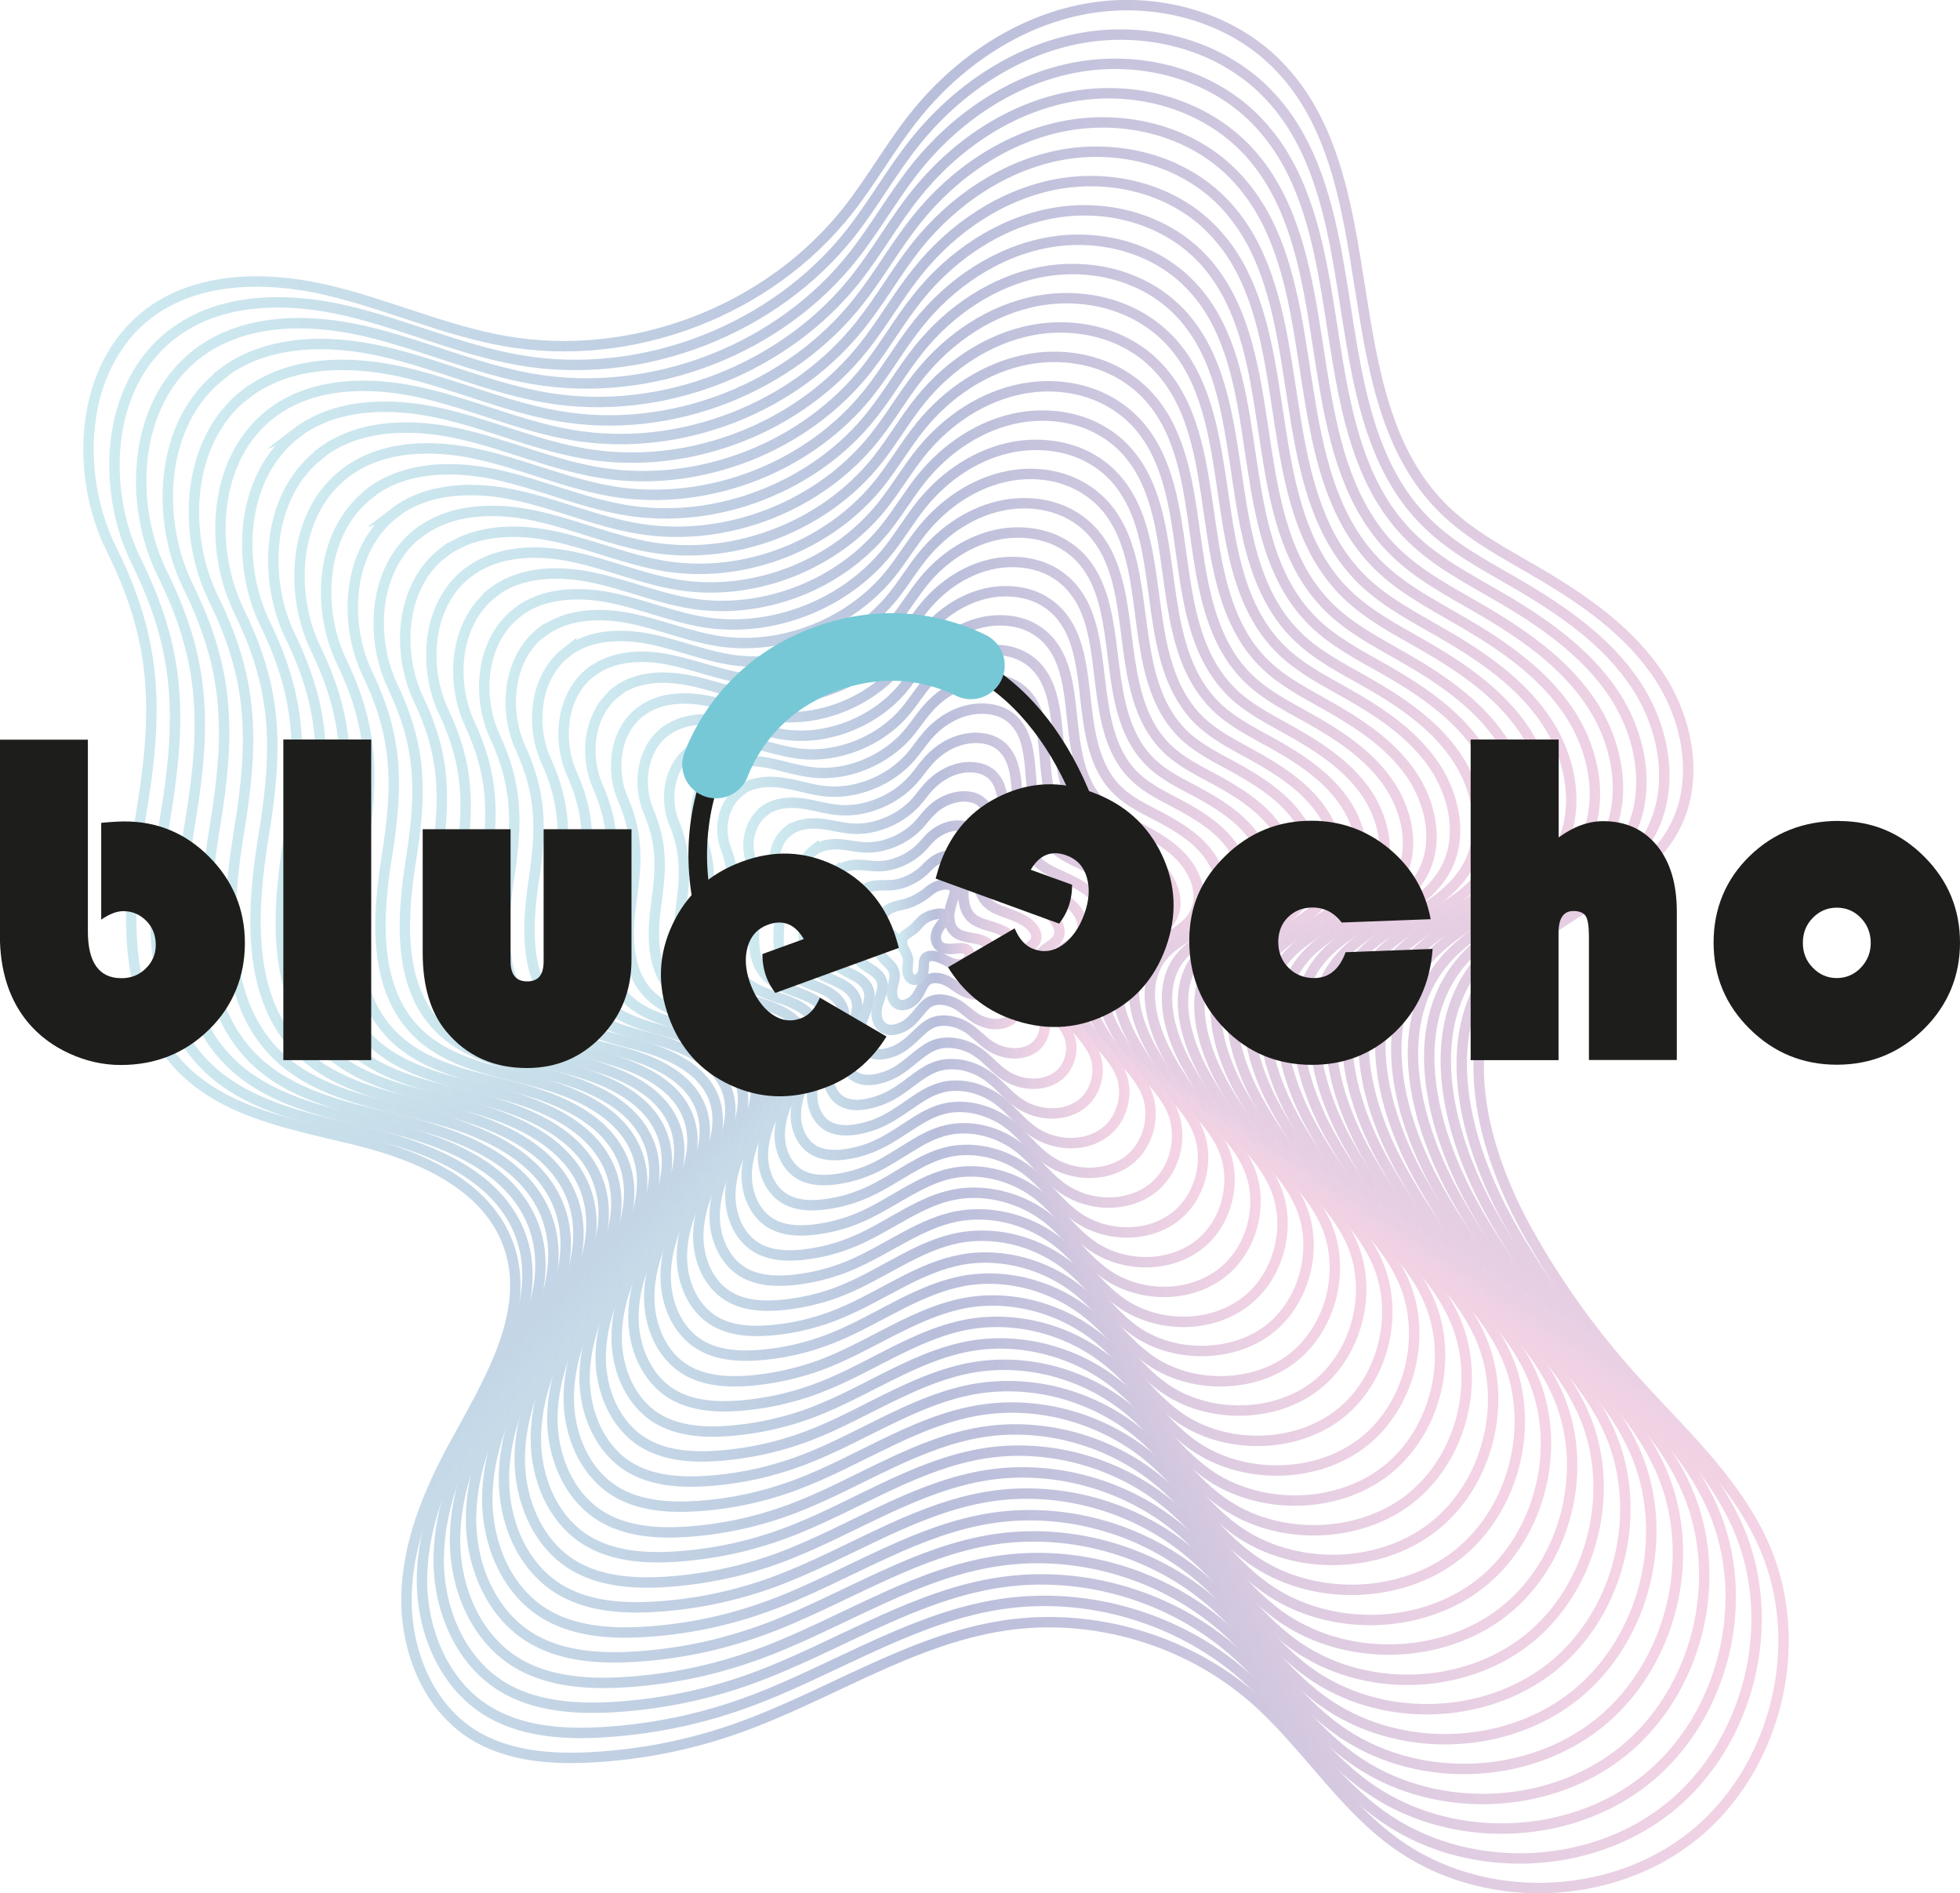 <?xml version="1.0" encoding="UTF-8"?>
<svg id="Calque_2" data-name="Calque 2" xmlns="http://www.w3.org/2000/svg" xmlns:xlink="http://www.w3.org/1999/xlink" viewBox="0 0 141.19 136.36">
  <defs>
    <style>
      .cls-1 {
        stroke: url(#Dégradé_sans_nom_92-6);
      }

      .cls-1, .cls-2, .cls-3, .cls-4, .cls-5, .cls-6, .cls-7, .cls-8, .cls-9, .cls-10, .cls-11, .cls-12, .cls-13, .cls-14, .cls-15, .cls-16, .cls-17, .cls-18, .cls-19, .cls-20, .cls-21, .cls-22, .cls-23, .cls-24, .cls-25, .cls-26, .cls-27, .cls-28, .cls-29, .cls-30, .cls-31, .cls-32, .cls-33, .cls-34 {
        fill: none;
        stroke-miterlimit: 10;
      }

      .cls-1, .cls-2, .cls-3, .cls-4, .cls-5, .cls-6, .cls-7, .cls-8, .cls-9, .cls-10, .cls-12, .cls-13, .cls-14, .cls-16, .cls-17, .cls-18, .cls-19, .cls-20, .cls-21, .cls-22, .cls-23, .cls-24, .cls-25, .cls-26, .cls-27, .cls-28, .cls-29, .cls-30, .cls-31, .cls-32, .cls-33, .cls-34 {
        stroke-width: .75px;
      }

      .cls-2 {
        stroke: url(#Dégradé_sans_nom_92-7);
      }

      .cls-3 {
        stroke: url(#Dégradé_sans_nom_92-5);
      }

      .cls-4 {
        stroke: url(#Dégradé_sans_nom_92-28);
      }

      .cls-5 {
        stroke: url(#Dégradé_sans_nom_92-2);
      }

      .cls-6 {
        stroke: url(#Dégradé_sans_nom_92-26);
      }

      .cls-7 {
        stroke: url(#Dégradé_sans_nom_92-32);
      }

      .cls-8 {
        stroke: url(#Dégradé_sans_nom_92-24);
      }

      .cls-9 {
        stroke: url(#Dégradé_sans_nom_92-3);
      }

      .cls-10 {
        stroke: url(#Dégradé_sans_nom_92-14);
      }

      .cls-11 {
        stroke: #1d1d1b;
        stroke-width: 1.34px;
      }

      .cls-12 {
        stroke: url(#Dégradé_sans_nom_92-15);
      }

      .cls-13 {
        stroke: url(#Dégradé_sans_nom_92-16);
      }

      .cls-14 {
        stroke: url(#Dégradé_sans_nom_92-19);
      }

      .cls-15 {
        stroke: #76c8d6;
        stroke-linecap: round;
        stroke-width: 4.87px;
      }

      .cls-35 {
        opacity: .35;
      }

      .cls-16 {
        stroke: url(#Dégradé_sans_nom_92-31);
      }

      .cls-17 {
        stroke: url(#Dégradé_sans_nom_92-27);
      }

      .cls-18 {
        stroke: url(#Dégradé_sans_nom_92-11);
      }

      .cls-19 {
        stroke: url(#Dégradé_sans_nom_92-8);
      }

      .cls-20 {
        stroke: url(#Dégradé_sans_nom_92-23);
      }

      .cls-21 {
        stroke: url(#Dégradé_sans_nom_92-13);
      }

      .cls-22 {
        stroke: url(#Dégradé_sans_nom_92-22);
      }

      .cls-23 {
        stroke: url(#Dégradé_sans_nom_92-20);
      }

      .cls-24 {
        stroke: url(#Dégradé_sans_nom_92-21);
      }

      .cls-25 {
        stroke: url(#Dégradé_sans_nom_92-25);
      }

      .cls-26 {
        stroke: url(#Dégradé_sans_nom_92-10);
      }

      .cls-27 {
        stroke: url(#Dégradé_sans_nom_92-12);
      }

      .cls-28 {
        stroke: url(#Dégradé_sans_nom_92-18);
      }

      .cls-29 {
        stroke: url(#Dégradé_sans_nom_92-4);
      }

      .cls-30 {
        stroke: url(#Dégradé_sans_nom_92-17);
      }

      .cls-31 {
        stroke: url(#Dégradé_sans_nom_92);
      }

      .cls-32 {
        stroke: url(#Dégradé_sans_nom_92-30);
      }

      .cls-36 {
        fill: #1d1d1b;
        stroke-width: 0px;
      }

      .cls-33 {
        stroke: url(#Dégradé_sans_nom_92-29);
      }

      .cls-34 {
        stroke: url(#Dégradé_sans_nom_92-9);
      }
    </style>
    <linearGradient id="Dégradé_sans_nom_92" data-name="Dégradé sans nom 92" x1="5.98" y1="68.18" x2="128.83" y2="68.18" gradientUnits="userSpaceOnUse">
      <stop offset="0" stop-color="#74c8d6"/>
      <stop offset=".5" stop-color="#354798"/>
      <stop offset="1" stop-color="#e484b5"/>
    </linearGradient>
    <linearGradient id="Dégradé_sans_nom_92-2" data-name="Dégradé sans nom 92" x1="7.88" y1="68.16" x2="126.93" y2="68.16" xlink:href="#Dégradé_sans_nom_92"/>
    <linearGradient id="Dégradé_sans_nom_92-3" data-name="Dégradé sans nom 92" x1="9.79" y1="68.15" x2="125.03" y2="68.15" xlink:href="#Dégradé_sans_nom_92"/>
    <linearGradient id="Dégradé_sans_nom_92-4" data-name="Dégradé sans nom 92" x1="11.69" y1="68.13" x2="123.13" y2="68.13" xlink:href="#Dégradé_sans_nom_92"/>
    <linearGradient id="Dégradé_sans_nom_92-5" data-name="Dégradé sans nom 92" x1="13.59" y1="68.11" x2="121.23" y2="68.11" xlink:href="#Dégradé_sans_nom_92"/>
    <linearGradient id="Dégradé_sans_nom_92-6" data-name="Dégradé sans nom 92" x1="15.5" y1="68.09" x2="119.33" y2="68.09" xlink:href="#Dégradé_sans_nom_92"/>
    <linearGradient id="Dégradé_sans_nom_92-7" data-name="Dégradé sans nom 92" x1="17.4" y1="68.07" x2="117.43" y2="68.07" xlink:href="#Dégradé_sans_nom_92"/>
    <linearGradient id="Dégradé_sans_nom_92-8" data-name="Dégradé sans nom 92" x1="19.3" y1="68.05" x2="115.53" y2="68.05" xlink:href="#Dégradé_sans_nom_92"/>
    <linearGradient id="Dégradé_sans_nom_92-9" data-name="Dégradé sans nom 92" x1="21.21" y1="68.04" x2="113.64" y2="68.04" xlink:href="#Dégradé_sans_nom_92"/>
    <linearGradient id="Dégradé_sans_nom_92-10" data-name="Dégradé sans nom 92" x1="23.11" y1="68.02" x2="111.74" y2="68.02" xlink:href="#Dégradé_sans_nom_92"/>
    <linearGradient id="Dégradé_sans_nom_92-11" data-name="Dégradé sans nom 92" x1="25.01" y1="68" x2="109.84" y2="68" xlink:href="#Dégradé_sans_nom_92"/>
    <linearGradient id="Dégradé_sans_nom_92-12" data-name="Dégradé sans nom 92" x1="26.91" y1="67.98" x2="107.94" y2="67.98" xlink:href="#Dégradé_sans_nom_92"/>
    <linearGradient id="Dégradé_sans_nom_92-13" data-name="Dégradé sans nom 92" x1="28.82" y1="67.96" x2="106.04" y2="67.96" xlink:href="#Dégradé_sans_nom_92"/>
    <linearGradient id="Dégradé_sans_nom_92-14" data-name="Dégradé sans nom 92" x1="30.72" y1="67.95" x2="104.14" y2="67.95" xlink:href="#Dégradé_sans_nom_92"/>
    <linearGradient id="Dégradé_sans_nom_92-15" data-name="Dégradé sans nom 92" x1="32.62" y1="67.93" x2="102.24" y2="67.93" xlink:href="#Dégradé_sans_nom_92"/>
    <linearGradient id="Dégradé_sans_nom_92-16" data-name="Dégradé sans nom 92" x1="34.52" y1="67.91" x2="100.34" y2="67.91" xlink:href="#Dégradé_sans_nom_92"/>
    <linearGradient id="Dégradé_sans_nom_92-17" data-name="Dégradé sans nom 92" x1="36.42" y1="67.89" x2="98.44" y2="67.89" xlink:href="#Dégradé_sans_nom_92"/>
    <linearGradient id="Dégradé_sans_nom_92-18" data-name="Dégradé sans nom 92" x1="38.33" y1="67.87" x2="96.54" y2="67.87" xlink:href="#Dégradé_sans_nom_92"/>
    <linearGradient id="Dégradé_sans_nom_92-19" data-name="Dégradé sans nom 92" x1="40.23" y1="67.86" x2="94.64" y2="67.86" xlink:href="#Dégradé_sans_nom_92"/>
    <linearGradient id="Dégradé_sans_nom_92-20" data-name="Dégradé sans nom 92" x1="42.13" y1="67.84" x2="92.74" y2="67.84" xlink:href="#Dégradé_sans_nom_92"/>
    <linearGradient id="Dégradé_sans_nom_92-21" data-name="Dégradé sans nom 92" x1="44.03" y1="67.82" x2="90.84" y2="67.82" xlink:href="#Dégradé_sans_nom_92"/>
    <linearGradient id="Dégradé_sans_nom_92-22" data-name="Dégradé sans nom 92" x1="45.93" y1="67.8" x2="88.94" y2="67.8" xlink:href="#Dégradé_sans_nom_92"/>
    <linearGradient id="Dégradé_sans_nom_92-23" data-name="Dégradé sans nom 92" x1="47.83" y1="67.78" x2="87.04" y2="67.78" xlink:href="#Dégradé_sans_nom_92"/>
    <linearGradient id="Dégradé_sans_nom_92-24" data-name="Dégradé sans nom 92" x1="49.73" y1="67.77" x2="85.14" y2="67.77" xlink:href="#Dégradé_sans_nom_92"/>
    <linearGradient id="Dégradé_sans_nom_92-25" data-name="Dégradé sans nom 92" x1="51.63" y1="67.75" x2="83.24" y2="67.75" xlink:href="#Dégradé_sans_nom_92"/>
    <linearGradient id="Dégradé_sans_nom_92-26" data-name="Dégradé sans nom 92" x1="53.53" y1="67.73" x2="81.34" y2="67.73" xlink:href="#Dégradé_sans_nom_92"/>
    <linearGradient id="Dégradé_sans_nom_92-27" data-name="Dégradé sans nom 92" x1="55.43" y1="67.71" x2="79.45" y2="67.71" xlink:href="#Dégradé_sans_nom_92"/>
    <linearGradient id="Dégradé_sans_nom_92-28" data-name="Dégradé sans nom 92" x1="57.32" y1="67.69" x2="77.55" y2="67.69" xlink:href="#Dégradé_sans_nom_92"/>
    <linearGradient id="Dégradé_sans_nom_92-29" data-name="Dégradé sans nom 92" x1="59.21" y1="67.71" x2="75.65" y2="67.71" xlink:href="#Dégradé_sans_nom_92"/>
    <linearGradient id="Dégradé_sans_nom_92-30" data-name="Dégradé sans nom 92" x1="61.08" y1="67.87" x2="73.75" y2="67.87" xlink:href="#Dégradé_sans_nom_92"/>
    <linearGradient id="Dégradé_sans_nom_92-31" data-name="Dégradé sans nom 92" x1="62.84" y1="68.02" x2="71.87" y2="68.02" xlink:href="#Dégradé_sans_nom_92"/>
    <linearGradient id="Dégradé_sans_nom_92-32" data-name="Dégradé sans nom 92" x1="64.59" y1="68.18" x2="70.22" y2="68.18" xlink:href="#Dégradé_sans_nom_92"/>
  </defs>
  <g id="Calque_1-2" data-name="Calque 1">
    <g>
      <g class="cls-35">
        <path class="cls-31" d="m10.63,22.64c3.54-2.73,8.51-2.77,12.87-1.76,4.36,1.01,8.49,2.92,12.9,3.69,9.12,1.6,18.98-2.16,24.7-9.44,1.69-2.14,3.02-4.54,4.72-6.68,3.09-3.91,7.47-6.91,12.38-7.81s10.3.46,13.81,4.01c8.17,8.24,3.71,23.85,11.97,32,1.93,1.9,4.37,3.18,6.72,4.55,3.38,1.97,6.7,4.27,8.84,7.54s2.89,7.7.96,11.1c-2.49,4.4-8.37,5.71-11.55,9.64-4.32,5.34-2.22,13.35,1.15,19.33,2.03,3.62,4.46,7.01,7.21,10.12,3.51,3.96,7.65,7.57,9.78,12.42,3.09,7.05.88,16.04-5.12,20.86-6,4.82-15.26,5.04-21.48.51-3.94-2.87-6.53-7.24-10.21-10.44-4.84-4.2-11.55-6.16-17.88-5.22-6.86,1.02-12.83,5.14-19.38,7.44-3.35,1.18-6.87,1.87-10.42,2.06-2.95.16-6.07-.08-8.57-1.66-3.23-2.05-4.81-6.06-4.75-9.88s1.56-7.47,3.38-10.83c2.48-4.57,5.72-9.66,3.96-14.55-1.56-4.32-6.4-6.4-10.85-7.51s-9.32-1.88-12.58-5.11c-4.61-4.59-4.07-12.08-3.01-18.5,1.24-7.46,1.12-12.39-2.17-19.01-2.6-5.24-2.37-13.02,2.64-16.88Z"/>
        <path class="cls-5" d="m12.41,24.07c3.43-2.65,8.24-2.68,12.46-1.71,4.22.97,8.22,2.82,12.49,3.57,4.49.79,9.16.23,13.4-1.44,4.1-1.61,7.79-4.25,10.52-7.71,1.63-2.08,2.93-4.4,4.57-6.47,3-3.78,7.24-6.69,11.99-7.56,3.07-.56,6.33-.21,9.17,1.03,1.56.69,3,1.64,4.2,2.86.46.47.89.97,1.27,1.48,2.72,3.66,3.57,8.4,4.33,13.2.75,4.76,1.41,9.58,3.7,13.43.62,1.05,1.37,2.03,2.27,2.91,1.87,1.85,4.24,3.08,6.51,4.4,3.27,1.91,6.5,4.13,8.58,7.3,2.08,3.16,2.81,7.45.96,10.75-2.41,4.26-8.1,5.53-11.18,9.34-4.18,5.17-2.15,12.92,1.11,18.72,1.97,3.5,4.31,6.79,6.98,9.8,3.4,3.84,7.4,7.33,9.46,12.03,2.98,6.83.84,15.53-4.97,20.2-5.82,4.67-14.79,4.88-20.82.48-3.82-2.78-6.34-7.01-9.91-10.11-2.28-1.98-4.99-3.44-7.88-4.32-3.05-.93-6.3-1.2-9.46-.73-3.04.45-5.89,1.54-8.7,2.79-3.34,1.49-6.62,3.23-10.06,4.44-1.25.44-2.52.81-3.81,1.11-2.06.48-4.17.78-6.28.9-2.86.16-5.88-.07-8.31-1.61-3.12-1.98-4.67-5.87-4.6-9.57.06-3.7,1.51-7.24,3.27-10.49.61-1.12,1.26-2.28,1.88-3.45,1.8-3.46,3.23-7.11,1.96-10.64-1.51-4.18-6.19-6.21-10.5-7.28-.46-.11-.92-.23-1.39-.34-3.91-.93-7.97-1.82-10.79-4.62-4.46-4.44-3.95-11.7-2.92-17.92,1.2-7.23,1.08-12-2.09-18.41-2.51-5.08-2.28-12.61,2.57-16.35Z"/>
        <path class="cls-9" d="m14.18,25.5c3.32-2.56,7.97-2.6,12.06-1.66,4.09.94,7.96,2.72,12.09,3.44,4.34.76,8.86.21,12.97-1.4,3.97-1.56,7.54-4.11,10.18-7.46,1.58-2.01,2.84-4.25,4.43-6.26,2.9-3.66,7.01-6.47,11.61-7.31,2.97-.55,6.14-.21,8.88,1,1.51.67,2.9,1.59,4.06,2.78.45.46.86.94,1.23,1.44,2.62,3.54,3.44,8.14,4.17,12.79.72,4.61,1.36,9.28,3.58,13.01.6,1.02,1.33,1.96,2.2,2.82,1.81,1.79,4.11,2.98,6.31,4.26,3.17,1.84,6.3,4,8.32,7.05,2.02,3.06,2.74,7.2.95,10.4-2.33,4.12-7.82,5.35-10.8,9.03-4.04,5-2.07,12.5,1.08,18.1,1.9,3.39,4.17,6.57,6.74,9.48,3.29,3.71,7.15,7.09,9.14,11.63,2.88,6.6.81,15.02-4.81,19.53-5.64,4.52-14.32,4.71-20.17.46-3.7-2.69-6.14-6.79-9.6-9.78-2.21-1.91-4.83-3.33-7.63-4.18-2.96-.9-6.1-1.16-9.16-.7-2.94.44-5.7,1.5-8.41,2.71-3.23,1.45-6.4,3.13-9.73,4.31-1.21.43-2.44.79-3.69,1.08-1.99.47-4.03.76-6.08.88-2.77.15-5.7-.07-8.04-1.55-3.02-1.92-4.52-5.68-4.46-9.26.06-3.58,1.45-7.01,3.16-10.16.59-1.09,1.22-2.21,1.81-3.34,1.74-3.35,3.12-6.88,1.89-10.3-1.46-4.05-5.99-6.01-10.15-7.06-.44-.11-.89-.22-1.34-.33-3.78-.9-7.71-1.77-10.43-4.48-4.32-4.3-3.83-11.33-2.83-17.34,1.16-7,1.05-11.62-2.02-17.82-2.43-4.91-2.19-12.19,2.5-15.82Z"/>
        <path class="cls-29" d="m15.96,26.93c3.21-2.48,7.7-2.52,11.65-1.61,3.95.9,7.69,2.62,11.68,3.31,4.19.73,8.56.2,12.53-1.36,3.83-1.51,7.29-3.98,9.84-7.21,1.53-1.94,2.74-4.11,4.28-6.04,2.81-3.53,6.78-6.25,11.22-7.06,2.88-.53,5.94-.2,8.59.98,1.46.65,2.8,1.55,3.92,2.69.43.44.82.91,1.18,1.39,2.52,3.43,3.31,7.87,4.01,12.37.7,4.46,1.31,8.98,3.47,12.6.59.98,1.28,1.9,2.13,2.73,1.76,1.73,3.98,2.88,6.11,4.12,3.07,1.78,6.1,3.86,8.06,6.81,1.96,2.95,2.67,6.96.94,10.05-2.24,3.99-7.55,5.17-10.42,8.72-3.9,4.83-2,12.07,1.04,17.49,1.84,3.27,4.02,6.35,6.51,9.15,3.17,3.58,6.91,6.85,8.82,11.24,2.78,6.38.78,14.5-4.65,18.86-5.46,4.37-13.86,4.55-19.51.44-3.58-2.6-5.94-6.56-9.29-9.46-2.14-1.85-4.68-3.22-7.38-4.04-2.86-.87-5.91-1.12-8.86-.67-2.84.43-5.51,1.45-8.13,2.64-3.12,1.41-6.18,3.04-9.39,4.18-1.17.41-2.36.77-3.56,1.05-1.93.46-3.9.74-5.88.86-2.68.15-5.51-.06-7.78-1.49-2.92-1.85-4.37-5.49-4.31-8.95.05-3.46,1.4-6.77,3.05-9.82.57-1.05,1.18-2.13,1.75-3.23,1.68-3.24,3.02-6.65,1.83-9.96-1.41-3.91-5.78-5.81-9.8-6.83-.43-.11-.86-.21-1.3-.32-3.65-.87-7.45-1.72-10.08-4.34-4.17-4.16-3.7-10.95-2.74-16.76,1.12-6.77,1.01-11.24-1.94-17.23-2.34-4.75-2.11-11.78,2.43-15.28Z"/>
        <path class="cls-3" d="m17.74,28.36c3.1-2.39,7.44-2.43,11.25-1.57,3.81.87,7.42,2.52,11.27,3.18,4.05.7,8.27.19,12.09-1.32,3.7-1.46,7.04-3.84,9.5-6.96,1.48-1.87,2.65-3.96,4.14-5.83,2.71-3.41,6.55-6.03,10.84-6.81,2.78-.51,5.75-.19,8.31.95,1.41.63,2.7,1.5,3.77,2.61.42.43.79.88,1.14,1.35,2.43,3.31,3.18,7.61,3.85,11.96.67,4.31,1.26,8.68,3.35,12.18.57.95,1.24,1.84,2.06,2.64,1.7,1.67,3.85,2.78,5.91,3.98,2.97,1.72,5.9,3.72,7.8,6.56,1.9,2.84,2.6,6.71.93,9.69-2.15,3.85-7.28,4.99-10.05,8.42-3.76,4.66-1.93,11.65,1,16.87,1.77,3.16,3.88,6.12,6.27,8.83,3.06,3.46,6.66,6.61,8.5,10.84,2.68,6.15.74,13.99-4.5,18.19-5.28,4.21-13.39,4.39-18.86.41-3.46-2.51-5.75-6.33-8.98-9.13-2.07-1.79-4.52-3.11-7.14-3.9-2.76-.83-5.71-1.07-8.56-.64-2.74.42-5.31,1.41-7.84,2.56-3.01,1.36-5.96,2.94-9.06,4.05-1.13.4-2.27.74-3.44,1.02-1.86.44-3.76.72-5.67.83-2.59.15-5.32-.05-7.52-1.44-2.82-1.79-4.22-5.3-4.17-8.64.05-3.34,1.35-6.54,2.93-9.48.55-1.01,1.14-2.06,1.69-3.12,1.62-3.13,2.91-6.42,1.76-9.62-1.36-3.78-5.57-5.62-9.45-6.6-.41-.1-.83-.21-1.25-.31-3.52-.85-7.18-1.67-9.72-4.2-4.03-4.02-3.58-10.57-2.65-16.18,1.07-6.54.97-10.86-1.87-16.64-2.25-4.59-2.02-11.37,2.36-14.75Z"/>
        <path class="cls-1" d="m19.51,29.8c2.99-2.31,7.17-2.35,10.84-1.52,3.67.83,7.15,2.42,10.86,3.05,3.9.67,7.97.17,11.66-1.28,3.57-1.4,6.79-3.7,9.16-6.71,1.43-1.8,2.56-3.82,3.99-5.62,2.62-3.29,6.32-5.8,10.45-6.57,2.68-.49,5.55-.18,8.02.92,1.36.61,2.6,1.45,3.63,2.52.4.41.76.85,1.09,1.3,2.33,3.2,3.04,7.35,3.69,11.55.64,4.16,1.22,8.38,3.23,11.76.55.92,1.2,1.77,1.99,2.55,1.64,1.61,3.72,2.68,5.71,3.83,2.87,1.65,5.7,3.58,7.54,6.32,1.84,2.74,2.52,6.47.92,9.34-2.07,3.71-7.01,4.81-9.67,8.11-3.62,4.49-1.86,11.22.96,16.26,1.7,3.04,3.73,5.9,6.04,8.51,2.94,3.33,6.41,6.37,8.18,10.45,2.58,5.93.71,13.48-4.34,17.53-5.09,4.06-12.92,4.22-18.2.39-3.34-2.43-5.55-6.11-8.67-8.8-2-1.72-4.36-2.99-6.89-3.75-2.67-.8-5.51-1.03-8.26-.61-2.65.41-5.12,1.37-7.55,2.48-2.9,1.32-5.74,2.85-8.73,3.92-1.08.39-2.19.72-3.31.99-1.79.43-3.63.7-5.47.81-2.5.15-5.14-.05-7.25-1.38-2.72-1.72-4.07-5.1-4.03-8.33.05-3.22,1.29-6.31,2.82-9.14.53-.98,1.1-1.99,1.63-3.01,1.56-3.02,2.8-6.19,1.7-9.28-1.3-3.64-5.36-5.42-9.1-6.37-.4-.1-.8-.2-1.21-.3-3.39-.82-6.92-1.61-9.37-4.06-3.88-3.88-3.45-10.19-2.56-15.6,1.03-6.31.94-10.47-1.79-16.05-2.16-4.42-1.93-10.96,2.3-14.22Z"/>
        <path class="cls-2" d="m21.29,31.23c2.88-2.22,6.9-2.26,10.43-1.47,3.53.79,6.88,2.32,10.46,2.92,3.76.64,7.67.16,11.22-1.24,3.44-1.35,6.53-3.57,8.83-6.46,1.37-1.73,2.47-3.68,3.85-5.4,2.52-3.16,6.08-5.58,10.07-6.32,2.59-.47,5.35-.18,7.73.89,1.31.59,2.5,1.4,3.49,2.44.38.4.73.82,1.05,1.25,2.23,3.08,2.91,7.08,3.53,11.13.61,4.02,1.17,8.09,3.11,11.34.53.88,1.16,1.71,1.92,2.45,1.58,1.55,3.59,2.59,5.51,3.69,2.77,1.59,5.5,3.44,7.28,6.07,1.78,2.63,2.45,6.22.92,8.99-1.98,3.57-6.73,4.62-9.3,7.81-3.48,4.32-1.78,10.8.93,15.64,1.64,2.93,3.59,5.68,5.8,8.19,2.83,3.21,6.16,6.13,7.86,10.05,2.47,5.7.68,12.97-4.18,16.86-4.91,3.91-12.46,4.06-17.54.37-3.22-2.34-5.35-5.88-8.37-8.47-1.93-1.66-4.21-2.88-6.64-3.61-2.57-.77-5.31-.99-7.95-.58-2.55.4-4.93,1.33-7.27,2.4-2.78,1.28-5.52,2.75-8.4,3.8-1.04.38-2.11.7-3.19.96-1.73.42-3.49.68-5.27.79-2.41.14-4.95-.04-6.99-1.33-2.62-1.66-3.92-4.91-3.88-8.01.04-3.1,1.24-6.07,2.71-8.8.51-.94,1.05-1.91,1.56-2.9,1.5-2.91,2.69-5.97,1.63-8.93-1.25-3.51-5.16-5.22-8.75-6.14-.38-.1-.77-.19-1.16-.29-3.26-.79-6.66-1.56-9.01-3.92-3.74-3.74-3.33-9.81-2.47-15.03.99-6.08.9-10.09-1.72-15.46-2.07-4.26-1.84-10.54,2.23-13.69Z"/>
        <path class="cls-19" d="m23.06,32.66c2.77-2.13,6.63-2.18,10.03-1.42,3.4.76,6.62,2.21,10.05,2.79,3.61.61,7.37.14,10.78-1.2,3.3-1.3,6.28-3.43,8.49-6.21,1.32-1.67,2.37-3.53,3.7-5.19,2.43-3.04,5.85-5.36,9.68-6.07,2.49-.46,5.16-.17,7.44.87,1.26.57,2.4,1.36,3.34,2.35.37.38.7.79,1,1.21,2.13,2.97,2.78,6.82,3.37,10.72.58,3.87,1.12,7.79,2.99,10.92.51.85,1.12,1.64,1.85,2.36,1.53,1.49,3.46,2.49,5.31,3.55,2.67,1.53,5.3,3.3,7.02,5.83,1.72,2.53,2.38,5.97.91,8.64-1.89,3.43-6.46,4.44-8.92,7.5-3.34,4.15-1.71,10.37.89,15.03,1.57,2.81,3.44,5.45,5.57,7.87,2.71,3.08,5.91,5.89,7.54,9.66,2.37,5.48.64,12.45-4.03,16.19-4.73,3.76-11.99,3.9-16.89.35-3.1-2.25-5.16-5.65-8.06-8.15-1.85-1.59-4.05-2.77-6.39-3.47-2.47-.74-5.11-.95-7.65-.55-2.45.39-4.74,1.29-6.98,2.32-2.67,1.23-5.3,2.66-8.06,3.67-1,.37-2.03.67-3.06.93-1.66.4-3.36.66-5.07.77-2.31.14-4.76-.03-6.73-1.27-2.52-1.59-3.77-4.72-3.74-7.7.04-2.98,1.19-5.84,2.59-8.47.49-.91,1.01-1.84,1.5-2.79,1.44-2.8,2.59-5.74,1.57-8.59-1.2-3.37-4.95-5.02-8.4-5.92-.37-.1-.74-.19-1.11-.28-3.13-.77-6.39-1.51-8.66-3.77-3.59-3.59-3.2-9.44-2.38-14.45.95-5.85.87-9.71-1.64-14.86-1.98-4.09-1.76-10.13,2.16-13.15Z"/>
        <path class="cls-34" d="m24.84,34.09c2.66-2.05,6.36-2.1,9.62-1.37,3.26.72,6.35,2.11,9.64,2.67,3.46.58,7.07.13,10.35-1.16,3.17-1.25,6.03-3.29,8.15-5.96,1.27-1.6,2.28-3.39,3.56-4.98,2.33-2.91,5.62-5.14,9.3-5.82,2.4-.44,4.96-.16,7.15.84,1.21.55,2.29,1.31,3.2,2.27.35.37.67.76.96,1.16,2.04,2.86,2.65,6.55,3.21,10.3.56,3.72,1.07,7.49,2.87,10.5.49.82,1.08,1.58,1.78,2.27,1.47,1.43,3.32,2.39,5.11,3.4,2.57,1.47,5.1,3.16,6.75,5.58,1.66,2.42,2.31,5.72.9,8.29-1.81,3.3-6.19,4.26-8.55,7.2-3.2,3.98-1.64,9.95.85,14.41,1.51,2.7,3.3,5.23,5.33,7.55,2.6,2.96,5.66,5.65,7.22,9.26,2.27,5.25.62,11.95-3.87,15.52s-11.52,3.73-16.23.32c-2.98-2.16-4.96-5.43-7.75-7.82-1.78-1.53-3.9-2.66-6.15-3.33-2.38-.71-4.91-.91-7.35-.52-2.35.38-4.54,1.25-6.7,2.25-2.56,1.19-5.08,2.56-7.73,3.54-.96.35-1.94.65-2.94.9-1.59.39-3.22.64-4.87.75-2.22.14-4.57-.03-6.46-1.21-2.42-1.53-3.63-4.53-3.59-7.39.03-2.86,1.13-5.6,2.48-8.13.47-.87.97-1.77,1.44-2.68,1.38-2.68,2.48-5.51,1.51-8.25-1.15-3.24-4.74-4.83-8.05-5.69-.35-.09-.71-.18-1.07-.27-3-.74-6.13-1.46-8.3-3.63-3.45-3.45-3.08-9.06-2.3-13.87.9-5.62.83-9.32-1.57-14.27-1.9-3.93-1.67-9.72,2.09-12.62Z"/>
        <path class="cls-26" d="m26.62,35.52c2.55-1.96,6.1-2.01,9.22-1.32,3.12.69,6.08,2.01,9.23,2.54,3.32.55,6.77.12,9.91-1.13,3.04-1.2,5.78-3.15,7.81-5.71,1.22-1.53,2.19-3.24,3.41-4.76,2.24-2.79,5.39-4.92,8.91-5.57,2.3-.42,4.77-.16,6.87.81,1.16.53,2.19,1.26,3.06,2.18.33.35.64.73.91,1.12,1.94,2.74,2.51,6.29,3.05,9.89.53,3.57,1.02,7.19,2.75,10.08.47.79,1.03,1.52,1.71,2.18,1.41,1.38,3.19,2.29,4.91,3.26,2.47,1.4,4.9,3.03,6.49,5.34,1.6,2.31,2.23,5.48.89,7.93-1.72,3.16-5.92,4.08-8.17,6.89-3.06,3.81-1.57,9.52.82,13.8,1.44,2.58,3.15,5.01,5.1,7.23,2.48,2.83,5.41,5.41,6.9,8.87,2.17,5.03.58,11.44-3.71,14.86s-11.06,3.57-15.58.3c-2.86-2.07-4.76-5.2-7.44-7.49-1.71-1.46-3.74-2.55-5.9-3.19-2.28-.68-4.71-.87-7.05-.49-2.25.37-4.35,1.21-6.41,2.17-2.45,1.14-4.86,2.47-7.4,3.41-.92.34-1.86.63-2.81.87-1.53.38-3.09.62-4.66.73-2.13.14-4.39-.02-6.2-1.16-2.32-1.46-3.48-4.34-3.45-7.08.03-2.74,1.08-5.37,2.37-7.79.44-.84.93-1.69,1.37-2.57,1.32-2.57,2.37-5.28,1.44-7.91-1.1-3.11-4.53-4.63-7.7-5.46-.34-.09-.68-.17-1.02-.26-2.87-.71-5.87-1.4-7.95-3.49-3.3-3.31-2.95-8.68-2.21-13.29.86-5.39.8-8.94-1.49-13.68-1.81-3.76-1.58-9.31,2.03-12.09Z"/>
        <path class="cls-18" d="m28.39,36.95c2.44-1.88,5.83-1.93,8.81-1.28,2.98.65,5.81,1.91,8.83,2.41,3.17.52,6.47.1,9.48-1.09,2.9-1.15,5.52-3.02,7.47-5.46,1.17-1.46,2.1-3.1,3.27-4.55,2.14-2.66,5.16-4.7,8.53-5.32,2.21-.4,4.57-.15,6.58.78,1.1.51,2.09,1.21,2.92,2.09.32.34.6.7.87,1.07,1.84,2.63,2.38,6.03,2.89,9.48.5,3.42.97,6.9,2.64,9.66.45.75.99,1.45,1.64,2.08,1.35,1.32,3.06,2.19,4.7,3.12,2.37,1.34,4.7,2.89,6.23,5.1,1.53,2.21,2.16,5.23.88,7.58-1.64,3.02-5.64,3.9-7.79,6.59-2.92,3.64-1.5,9.1.78,13.18,1.37,2.47,3.01,4.79,4.86,6.91,2.37,2.7,5.16,5.17,6.58,8.47,2.07,4.8.55,10.93-3.56,14.19s-10.59,3.41-14.92.28c-2.74-1.98-4.57-4.98-7.13-7.17-1.64-1.4-3.58-2.43-5.65-3.05-2.18-.65-4.51-.83-6.75-.46-2.16.35-4.16,1.16-6.13,2.09-2.34,1.1-4.64,2.37-7.06,3.28-.88.33-1.78.61-2.69.84-1.46.37-2.95.6-4.46.7-2.04.13-4.2-.01-5.94-1.1-2.22-1.4-3.33-4.15-3.3-6.77.02-2.62,1.03-5.14,2.26-7.45.42-.8.88-1.62,1.31-2.46,1.26-2.46,2.27-5.05,1.38-7.56-1.05-2.97-4.33-4.43-7.35-5.23-.32-.09-.65-.17-.98-.25-2.74-.69-5.61-1.35-7.59-3.35-3.15-3.17-2.83-8.3-2.12-12.71.82-5.16.76-8.56-1.42-13.09-1.72-3.6-1.49-8.9,1.96-11.56Z"/>
        <path class="cls-27" d="m30.17,38.38c2.32-1.79,5.56-1.85,8.41-1.23,2.85.62,5.54,1.81,8.42,2.28,3.02.49,6.17.09,9.04-1.05,2.77-1.1,5.27-2.88,7.13-5.21,1.11-1.39,2-2.95,3.12-4.34,2.05-2.54,4.93-4.48,8.14-5.07,2.11-.39,4.38-.14,6.29.75,1.05.49,1.99,1.16,2.77,2.01.3.33.57.67.82,1.02,1.75,2.51,2.25,5.76,2.73,9.06.47,3.27.92,6.6,2.52,9.25.43.72.95,1.39,1.57,1.99,1.29,1.26,2.93,2.09,4.5,2.98,2.27,1.28,4.5,2.75,5.97,4.85,1.47,2.1,2.09,4.98.88,7.23-1.55,2.88-5.37,3.72-7.42,6.28-2.78,3.47-1.42,8.67.74,12.57,1.31,2.35,2.86,4.56,4.63,6.58,2.26,2.58,4.91,4.93,6.26,8.08,1.96,4.58.52,10.41-3.4,13.52s-10.12,3.24-14.26.26c-2.62-1.89-4.37-4.75-6.83-6.84-1.57-1.34-3.43-2.32-5.4-2.91-2.09-.62-4.31-.78-6.45-.43-2.06.34-3.96,1.12-5.84,2.01-2.23,1.06-4.42,2.28-6.73,3.15-.84.32-1.7.58-2.57.81-1.39.35-2.82.58-4.26.68-1.95.13-4.01,0-5.68-1.04-2.12-1.33-3.18-3.95-3.16-6.46.02-2.5.97-4.9,2.14-7.11.4-.76.84-1.55,1.25-2.35,1.2-2.35,2.16-4.82,1.31-7.22-1-2.84-4.12-4.24-7-5-.31-.08-.62-.16-.93-.24-2.61-.66-5.34-1.3-7.24-3.21-3.01-3.03-2.7-7.93-2.03-12.14.78-4.93.73-8.17-1.34-12.5-1.63-3.43-1.41-8.48,1.89-11.02Z"/>
        <path class="cls-21" d="m31.94,39.81c2.21-1.71,5.29-1.76,8-1.18,2.71.58,5.27,1.71,8.01,2.15,2.88.46,5.87.07,8.6-1.01,2.64-1.05,5.02-2.74,6.79-4.95,1.06-1.33,1.91-2.81,2.98-4.13,1.95-2.41,4.69-4.26,7.76-4.82,2.02-.37,4.18-.13,6,.73,1,.47,1.89,1.12,2.63,1.92.28.31.54.64.78.98,1.65,2.4,2.12,5.5,2.56,8.65.44,3.12.87,6.3,2.4,8.83.41.69.91,1.32,1.5,1.9,1.24,1.2,2.8,1.99,4.3,2.83,2.17,1.21,4.3,2.61,5.71,4.61,1.41,2,2.01,4.74.87,6.88-1.47,2.74-5.1,3.54-7.04,5.98-2.64,3.3-1.35,8.25.7,11.95,1.24,2.24,2.72,4.34,4.4,6.26,2.14,2.45,4.66,4.69,5.94,7.68,1.86,4.35.49,9.9-3.24,12.85s-9.66,3.08-13.61.23c-2.5-1.8-4.17-4.52-6.52-6.51-1.5-1.27-3.27-2.21-5.16-2.77-1.99-.59-4.12-.74-6.15-.4-1.96.33-3.77,1.08-5.55,1.93-2.12,1.01-4.2,2.19-6.4,3.02-.8.3-1.61.56-2.44.77-1.32.34-2.69.56-4.06.66-1.86.13-3.83,0-5.41-.99-2.02-1.27-3.03-3.76-3.02-6.14.02-2.38.92-4.67,2.03-6.78.38-.73.8-1.48,1.19-2.24,1.14-2.24,2.05-4.59,1.25-6.88-.95-2.7-3.91-4.04-6.65-4.78-.29-.08-.59-.15-.88-.23-2.48-.63-5.08-1.25-6.88-3.06-2.86-2.88-2.58-7.55-1.94-11.56.74-4.7.69-7.79-1.27-11.91-1.54-3.27-1.32-8.07,1.82-10.49Z"/>
        <path class="cls-10" d="m33.72,41.24c2.1-1.62,5.02-1.68,7.59-1.13,2.57.55,5.01,1.61,7.6,2.02,2.73.43,5.58.06,8.17-.97,2.5-1,4.77-2.61,6.45-4.7,1.01-1.26,1.82-2.66,2.83-3.91,1.86-2.29,4.46-4.04,7.37-4.57,1.92-.35,3.99-.13,5.71.7.95.45,1.79,1.07,2.49,1.84.27.3.51.61.73.93,1.55,2.29,1.99,5.23,2.4,8.23.41,2.97.82,6,2.28,8.41.4.65.87,1.26,1.43,1.81,1.18,1.14,2.67,1.89,4.1,2.69,2.06,1.15,4.1,2.47,5.45,4.36,1.35,1.89,1.94,4.49.86,6.52-1.38,2.6-4.83,3.36-6.67,5.67-2.5,3.13-1.28,7.82.67,11.34,1.18,2.12,2.57,4.12,4.16,5.94,2.03,2.33,4.41,4.45,5.62,7.29,1.76,4.13.45,9.39-3.09,12.19s-9.19,2.91-12.95.21c-2.38-1.71-3.98-4.3-6.21-6.19-1.43-1.21-3.11-2.1-4.91-2.62-1.9-.56-3.92-.7-5.85-.37-1.86.32-3.58,1.04-5.27,1.86-2.01.97-3.98,2.09-6.06,2.89-.76.29-1.53.54-2.32.74-1.26.33-2.55.54-3.86.64-1.77.13-3.64,0-5.15-.93-1.92-1.2-2.88-3.57-2.87-5.83.01-2.26.86-4.44,1.92-6.44.36-.69.76-1.4,1.12-2.13,1.08-2.13,1.94-4.37,1.19-6.54-.9-2.57-3.71-3.84-6.3-4.55-.28-.08-.56-.15-.84-.22-2.36-.61-4.82-1.19-6.53-2.92-2.72-2.74-2.45-7.17-1.85-10.98.69-4.47.66-7.41-1.19-11.31-1.45-3.1-1.23-7.66,1.75-9.96Z"/>
        <path class="cls-12" d="m35.5,42.67c1.99-1.53,4.76-1.59,7.19-1.08,2.43.51,4.74,1.51,7.2,1.89,2.58.4,5.28.04,7.73-.93,2.37-.94,4.52-2.47,6.12-4.45.96-1.19,1.73-2.52,2.69-3.7,1.76-2.16,4.23-3.82,6.98-4.32,1.83-.33,3.79-.12,5.43.67.9.44,1.69,1.02,2.34,1.75.25.28.48.58.69.89,1.45,2.17,1.85,4.97,2.24,7.82.39,2.83.77,5.71,2.16,7.99.38.62.83,1.2,1.36,1.71,1.12,1.08,2.54,1.8,3.9,2.55,1.96,1.09,3.9,2.33,5.19,4.12,1.29,1.78,1.87,4.24.85,6.17-1.3,2.46-4.55,3.18-6.29,5.36-2.36,2.97-1.21,7.4.63,10.72,1.11,2.01,2.43,3.89,3.93,5.62,1.91,2.2,4.16,4.21,5.3,6.89,1.66,3.9.42,8.88-2.93,11.52s-8.72,2.75-12.3.19c-2.26-1.62-3.78-4.07-5.9-5.86-1.36-1.14-2.96-1.99-4.66-2.48-1.8-.52-3.72-.66-5.55-.34-1.77.31-3.39,1-4.98,1.78-1.9.93-3.76,2-5.73,2.76-.72.28-1.45.52-2.19.71-1.19.32-2.42.52-3.65.62-1.68.13-3.45.01-4.89-.87-1.82-1.14-2.74-3.38-2.73-5.52,0-2.14.81-4.2,1.8-6.1.34-.66.71-1.33,1.06-2.02,1.02-2.02,1.84-4.14,1.12-6.19-.85-2.43-3.5-3.65-5.95-4.32-.26-.07-.53-.14-.79-.21-2.23-.58-4.55-1.14-6.17-2.78-2.57-2.6-2.33-6.79-1.76-10.4.65-4.24.61-7.02-1.11-10.72-1.37-2.94-1.14-7.25,1.69-9.43Z"/>
        <path class="cls-13" d="m37.27,44.1c1.88-1.45,4.49-1.51,6.78-1.04,2.29.47,4.47,1.41,6.79,1.77,2.44.37,4.98.03,7.29-.89,2.24-.89,4.26-2.33,5.78-4.2.91-1.12,1.63-2.37,2.54-3.49,1.67-2.04,4-3.6,6.6-4.07,1.73-.31,3.6-.11,5.14.64.85.42,1.59.97,2.2,1.67.24.27.45.55.64.84,1.36,2.06,1.72,4.71,2.08,7.41.36,2.68.72,5.41,2.04,7.57.36.59.78,1.13,1.29,1.62,1.06,1.02,2.41,1.7,3.7,2.41,1.86,1.02,3.71,2.2,4.93,3.87,1.23,1.68,1.79,3.99.84,5.82-1.21,2.33-4.28,3-5.92,5.06-2.22,2.8-1.13,6.97.59,10.11,1.04,1.89,2.28,3.67,3.69,5.3,1.8,2.08,3.91,3.97,4.98,6.5,1.56,3.68.39,8.37-2.77,10.85s-8.26,2.59-11.64.16c-2.14-1.53-3.58-3.84-5.59-5.53-1.28-1.08-2.8-1.87-4.41-2.34-1.7-.49-3.52-.62-5.25-.31-1.67.3-3.19.96-4.7,1.7-1.79.88-3.54,1.9-5.4,2.63-.67.27-1.36.49-2.07.68-1.12.3-2.28.5-3.45.6-1.58.12-3.27.02-4.62-.82-1.73-1.07-2.59-3.19-2.58-5.21,0-2.02.76-3.97,1.69-5.76.32-.62.67-1.26,1-1.9.96-1.91,1.73-3.91,1.06-5.85-.8-2.3-3.29-3.45-5.6-4.09-.25-.07-.5-.14-.75-.2-2.1-.55-4.29-1.09-5.82-2.64-2.43-2.46-2.21-6.41-1.67-9.82.61-4.01.58-6.64-1.04-10.13-1.28-2.77-1.06-6.83,1.62-8.9Z"/>
        <path class="cls-30" d="m39.05,45.53c1.77-1.36,4.22-1.43,6.38-.99,2.16.44,4.2,1.31,6.38,1.64,2.29.34,4.68.02,6.86-.86,2.11-.84,4.01-2.2,5.44-3.95.85-1.05,1.54-2.23,2.4-3.27,1.57-1.91,3.77-3.38,6.21-3.83,1.64-.3,3.4-.11,4.85.62.8.4,1.49.93,2.06,1.58.22.25.42.52.59.79,1.26,1.94,1.59,4.44,1.92,6.99.33,2.53.68,5.11,1.92,7.15.34.55.74,1.07,1.22,1.53,1.01.96,2.28,1.6,3.5,2.26,1.76.96,3.51,2.06,4.67,3.63,1.17,1.57,1.72,3.75.83,5.47-1.13,2.19-4.01,2.82-5.54,4.75-2.08,2.63-1.06,6.55.56,9.49.98,1.78,2.14,3.45,3.46,4.98,1.68,1.95,3.66,3.73,4.66,6.1,1.45,3.45.35,7.85-2.62,10.18s-7.79,2.42-10.98.14c-2.02-1.44-3.39-3.62-5.29-5.2-1.21-1.01-2.64-1.76-4.17-2.2-1.61-.46-3.32-.58-4.95-.28-1.57.29-3,.92-4.41,1.62-1.67.84-3.32,1.81-5.06,2.5-.63.25-1.28.47-1.94.65-1.06.29-2.15.48-3.25.57-1.49.12-3.08.03-4.36-.76-1.63-1-2.44-2.99-2.44-4.9,0-1.9.7-3.74,1.58-5.42.3-.58.63-1.18.94-1.79.9-1.79,1.62-3.68.99-5.51-.75-2.17-3.08-3.25-5.25-3.87-.23-.07-.46-.13-.7-.19-1.97-.53-4.03-1.04-5.47-2.5-2.28-2.32-2.07-6.03-1.59-9.25.57-3.78.54-6.26-.96-9.54-1.19-2.61-.97-6.42,1.55-8.36Z"/>
        <path class="cls-28" d="m40.82,46.96c1.66-1.28,3.95-1.34,5.97-.94,2.02.4,3.93,1.21,5.97,1.51,2.15.31,4.38,0,6.42-.82,1.97-.79,3.76-2.06,5.1-3.7.8-.98,1.45-2.08,2.26-3.06,1.48-1.79,3.53-3.16,5.83-3.58,1.54-.28,3.21-.1,4.56.59.75.38,1.39.88,1.91,1.5.2.24.38.49.55.75,1.16,1.83,1.46,4.18,1.76,6.58.3,2.38.63,4.81,1.81,6.73.32.52.7,1,1.16,1.44.95.9,2.14,1.5,3.3,2.12,1.66.9,3.31,1.92,4.41,3.38,1.11,1.46,1.65,3.5.83,5.12-1.04,2.05-3.74,2.64-5.17,4.45-1.94,2.46-.99,6.12.52,8.88.91,1.66,1.99,3.23,3.22,4.66,1.57,1.82,3.41,3.49,4.34,5.71,1.35,3.23.32,7.34-2.46,9.52s-7.32,2.26-10.33.12c-1.9-1.35-3.19-3.39-4.98-4.88-1.14-.95-2.49-1.65-3.92-2.06-1.51-.43-3.12-.54-4.65-.25-1.47.28-2.81.87-4.12,1.54-1.56.8-3.1,1.71-4.73,2.37-.59.24-1.2.45-1.82.62-.99.28-2.01.46-3.05.55-1.4.12-2.89.04-4.1-.7-1.52-.94-2.29-2.8-2.29-4.59,0-1.78.65-3.5,1.47-5.09.28-.55.59-1.11.87-1.68.84-1.68,1.52-3.45.93-5.17-.7-2.03-2.88-3.06-4.9-3.64-.22-.06-.43-.12-.65-.18-1.84-.5-3.76-.98-5.11-2.35-2.14-2.17-1.95-5.66-1.5-8.67.53-3.55.5-5.87-.89-8.95-1.11-2.44-.88-6.01,1.48-7.83Z"/>
        <path class="cls-14" d="m42.6,48.39c1.55-1.19,3.68-1.26,5.56-.89,1.88.37,3.66,1.11,5.57,1.38,2,.28,4.08-.01,5.99-.78,1.84-.74,3.51-1.92,4.76-3.45.75-.92,1.36-1.94,2.11-2.85,1.38-1.66,3.3-2.94,5.44-3.33,1.44-.26,3.01-.09,4.27.56.69.36,1.29.83,1.77,1.41.19.22.35.46.5.7,1.06,1.72,1.32,3.92,1.6,6.16.27,2.23.58,4.51,1.69,6.32.3.49.66.94,1.09,1.35.89.85,2.01,1.4,3.1,1.98,1.56.83,3.11,1.78,4.15,3.14,1.05,1.36,1.58,3.25.82,4.76-.96,1.91-3.46,2.46-4.79,4.14-1.8,2.29-.92,5.7.48,8.26.85,1.55,1.85,3,2.99,4.33,1.45,1.7,3.16,3.25,4.02,5.31,1.25,3,.29,6.83-2.3,8.85s-6.86,2.1-9.67.1c-1.78-1.27-2.99-3.17-4.67-4.55-1.07-.88-2.33-1.54-3.67-1.92-1.41-.4-2.92-.49-4.35-.22-1.37.27-2.62.83-3.84,1.47-1.45.75-2.88,1.62-4.4,2.25-.55.23-1.12.43-1.69.59-.92.26-1.88.44-2.85.53-1.31.12-2.71.04-3.83-.65-1.42-.87-2.14-2.61-2.15-4.27,0-1.66.6-3.27,1.35-4.75.26-.51.54-1.04.81-1.57.78-1.57,1.41-3.22.86-4.83-.64-1.9-2.67-2.86-4.55-3.41-.2-.06-.4-.12-.61-.17-1.71-.47-3.5-.93-4.76-2.21-1.99-2.03-1.82-5.28-1.41-8.09.49-3.32.47-5.49-.81-8.36-1.02-2.28-.79-5.6,1.41-7.3Z"/>
        <path class="cls-23" d="m44.38,49.82c1.44-1.11,3.42-1.17,5.16-.84,1.74.33,3.4,1.01,5.16,1.25,1.85.25,3.78-.03,5.55-.74,1.71-.69,3.26-1.78,4.42-3.2.7-.85,1.26-1.79,1.97-2.63,1.29-1.54,3.07-2.72,5.06-3.08,1.35-.24,2.82-.08,3.99.53.64.34,1.19.78,1.63,1.33.17.21.32.43.46.65.97,1.6,1.19,3.65,1.44,5.75.25,2.08.53,4.22,1.57,5.9.28.46.62.88,1.02,1.25.83.79,1.88,1.3,2.9,1.84,1.46.77,2.91,1.64,3.89,2.9.99,1.25,1.5,3,.81,4.41-.87,1.77-3.19,2.28-4.41,3.84-1.66,2.12-.85,5.27.44,7.64.78,1.43,1.7,2.78,2.75,4.01,1.34,1.57,2.91,3.01,3.7,4.92,1.15,2.78.26,6.32-2.15,8.18-2.54,1.97-6.39,1.93-9.02.07-1.66-1.18-2.8-2.94-4.36-4.22-1-.82-2.17-1.43-3.42-1.78-1.32-.37-2.72-.45-4.05-.19-1.28.26-2.42.79-3.55,1.39-1.34.71-2.66,1.52-4.07,2.12-.51.22-1.03.4-1.57.56-.86.25-1.74.42-2.64.51-1.22.11-2.52.05-3.57-.59-1.32-.81-1.99-2.42-2.01-3.96-.01-1.54.54-3.03,1.24-4.41.24-.48.5-.96.75-1.46.72-1.46,1.3-2.99.8-4.48-.59-1.76-2.46-2.66-4.2-3.18-.19-.06-.37-.11-.56-.16-1.58-.45-3.24-.88-4.4-2.07-1.84-1.89-1.7-4.9-1.32-7.51.45-3.09.43-5.11-.74-7.76-.93-2.11-.71-5.19,1.35-6.77Z"/>
        <path class="cls-24" d="m46.15,51.25c1.33-1.02,3.15-1.09,4.75-.79,1.61.3,3.13.91,4.75,1.12,1.71.22,3.48-.04,5.11-.7,1.57-.64,3-1.65,4.08-2.95.65-.78,1.17-1.65,1.82-2.42,1.19-1.41,2.84-2.5,4.67-2.83,1.25-.22,2.62-.08,3.7.51.59.32,1.09.74,1.48,1.24.15.2.29.4.41.61.87,1.49,1.06,3.39,1.28,5.33.22,1.93.48,3.92,1.45,5.48.26.42.57.81.95,1.16.78.73,1.75,1.2,2.69,1.69,1.36.71,2.71,1.5,3.63,2.65.92,1.15,1.43,2.75.8,4.06-.79,1.63-2.92,2.1-4.04,3.53-1.52,1.95-.77,4.85.41,7.03.71,1.32,1.56,2.56,2.52,3.69,1.22,1.45,2.67,2.77,3.38,4.52,1.05,2.55.22,5.81-1.99,7.51-2.35,1.82-5.92,1.77-8.36.05-1.54-1.09-2.6-2.71-4.05-3.9-.93-.76-2.02-1.31-3.18-1.63-1.22-.34-2.52-.41-3.75-.16-1.18.24-2.23.75-3.27,1.31-1.23.67-2.44,1.43-3.73,1.99-.47.2-.95.38-1.44.53-.79.24-1.61.4-2.44.49-1.13.11-2.33.06-3.31-.54-1.22-.74-1.84-2.23-1.86-3.65-.02-1.42.49-2.8,1.13-4.07.22-.44.46-.89.68-1.35.66-1.35,1.2-2.77.74-4.14-.54-1.63-2.25-2.47-3.85-2.95-.17-.05-.34-.1-.52-.15-1.45-.42-2.98-.83-4.05-1.93-1.7-1.75-1.57-4.52-1.23-6.93.41-2.86.4-4.72-.66-7.17-.84-1.95-.62-4.77,1.28-6.23Z"/>
        <path class="cls-22" d="m47.93,52.68c1.22-.93,2.88-1.01,4.35-.75,1.47.26,2.86.81,4.34.99,1.56.2,3.19-.05,4.68-.66,1.44-.59,2.75-1.51,3.74-2.7.59-.71,1.08-1.5,1.68-2.21,1.09-1.29,2.61-2.28,4.29-2.58,1.16-.21,2.43-.07,3.41.48.54.3.99.69,1.34,1.16.14.18.26.37.37.56.77,1.37.93,3.12,1.12,4.92.19,1.78.43,3.62,1.33,5.06.24.39.53.75.88,1.07.72.67,1.62,1.1,2.49,1.55,1.26.65,2.51,1.37,3.37,2.41.86,1.04,1.36,2.51.79,3.71-.7,1.49-2.65,1.92-3.66,3.23-1.38,1.78-.7,4.42.37,6.41.65,1.2,1.41,2.33,2.28,3.37,1.11,1.32,2.42,2.53,3.07,4.13.94,2.33.19,5.29-1.83,6.84-2.17,1.67-5.46,1.61-7.71.03-1.42-1-2.4-2.49-3.75-3.57-.86-.69-1.86-1.2-2.93-1.49-1.13-.31-2.33-.37-3.45-.13-1.08.23-2.04.71-2.98,1.23-1.12.62-2.22,1.33-3.4,1.86-.43.19-.87.36-1.32.5-.72.23-1.47.38-2.24.47-1.04.11-2.15.06-3.05-.48-1.12-.68-1.7-2.04-1.72-3.34-.02-1.3.44-2.57,1.01-3.73.2-.4.42-.82.62-1.24.6-1.24,1.09-2.54.67-3.8-.49-1.49-2.05-2.27-3.5-2.73-.15-.05-.31-.1-.47-.14-1.32-.4-2.71-.77-3.69-1.79-1.55-1.61-1.45-4.15-1.14-6.36.37-2.63.36-4.34-.59-6.58-.75-1.78-.53-4.36,1.21-5.7Z"/>
        <path class="cls-20" d="m49.71,54.11c1.1-.85,2.61-.92,3.94-.7,1.33.22,2.59.71,3.94.87,1.41.17,2.89-.07,4.24-.62,1.31-.54,2.5-1.37,3.4-2.45.54-.64.99-1.36,1.53-2,1-1.16,2.38-2.05,3.9-2.33,1.06-.19,2.23-.06,3.12.45.49.28.89.64,1.2,1.07.12.17.23.34.32.52.67,1.26.79,2.86.96,4.51.16,1.63.38,3.32,1.21,4.64.23.36.49.68.81.98.66.61,1.49,1,2.29,1.41,1.16.58,2.31,1.23,3.11,2.16.8.93,1.29,2.26.79,3.35-.62,1.35-2.37,1.74-3.29,2.92-1.24,1.61-.63,4,.33,5.8.58,1.09,1.27,2.11,2.05,3.05,1,1.2,2.17,2.29,2.75,3.73.84,2.1.16,4.78-1.68,6.18-1.99,1.52-4.99,1.44-7.05,0-1.3-.91-2.21-2.26-3.44-3.24-.79-.63-1.71-1.09-2.68-1.35-1.03-.28-2.13-.33-3.15-.1-.98.22-1.85.67-2.69,1.15-1.01.58-2,1.24-3.07,1.73-.39.18-.79.33-1.2.47-.65.21-1.34.36-2.04.44-.95.11-1.96.07-2.78-.42-1.02-.61-1.55-1.84-1.57-3.03-.03-1.18.38-2.33.9-3.4.18-.37.37-.75.56-1.13.54-1.13.98-2.31.61-3.46-.44-1.36-1.84-2.07-3.15-2.5-.14-.05-.28-.09-.42-.13-1.19-.37-2.45-.72-3.34-1.64-1.41-1.46-1.32-3.77-1.05-5.78.32-2.4.32-3.96-.51-5.99-.67-1.62-.44-3.95,1.14-5.17Z"/>
        <path class="cls-8" d="m51.48,55.54c.99-.76,2.34-.84,3.54-.65,1.19.19,2.32.61,3.53.74,1.27.14,2.59-.08,3.8-.59,1.17-.49,2.25-1.24,3.07-2.2.49-.58.89-1.21,1.39-1.78.9-1.04,2.14-1.83,3.52-2.08.97-.17,2.04-.06,2.83.42.44.26.78.59,1.06.99.1.15.2.31.28.47.58,1.14.66,2.6.8,4.09.13,1.49.33,3.03,1.09,4.22.21.32.45.62.74.88.6.55,1.36.91,2.09,1.27,1.06.52,2.11,1.09,2.85,1.92s1.21,2.01.78,3c-.53,1.21-2.1,1.55-2.91,2.62-1.1,1.44-.56,3.57.3,5.18.52.97,1.12,1.89,1.82,2.73.88,1.07,1.92,2.05,2.43,3.34.74,1.88.12,4.27-1.52,5.51-1.81,1.37-4.52,1.28-6.39-.02-1.18-.82-2.01-2.03-3.13-2.92-.72-.56-1.55-.98-2.43-1.21-.93-.25-1.93-.29-2.85-.07-.88.21-1.65.62-2.41,1.08-.9.54-1.78,1.14-2.73,1.6-.35.17-.7.31-1.07.44-.59.2-1.21.34-1.84.42-.85.1-1.77.08-2.52-.37-.92-.55-1.4-1.65-1.43-2.72-.03-1.06.33-2.1.79-3.06.16-.33.33-.67.5-1.02.48-1.02.87-2.08.54-3.11-.39-1.23-1.63-1.88-2.8-2.27-.12-.04-.25-.08-.38-.12-1.06-.34-2.19-.67-2.98-1.5-1.26-1.32-1.2-3.39-.96-5.2.28-2.17.29-3.57-.44-5.4-.58-1.45-.36-3.54,1.08-4.64Z"/>
        <path class="cls-25" d="m53.26,56.98c.88-.68,2.08-.76,3.13-.6,1.05.15,2.05.51,3.12.61,1.12.11,2.29-.1,3.37-.55,1.04-.43,2-1.1,2.73-1.94.44-.51.8-1.07,1.24-1.57.81-.91,1.91-1.62,3.13-1.83.87-.15,1.84-.05,2.55.4.39.24.68.55.91.9.09.14.17.28.23.42.48,1.03.53,2.33.64,3.68.11,1.34.28,2.73.98,3.8.19.29.41.56.67.79.55.49,1.23.81,1.89,1.12.95.46,1.91.95,2.59,1.67s1.14,1.76.77,2.65c-.45,1.07-1.83,1.37-2.54,2.31-.96,1.27-.48,3.15.26,4.57.45.86.98,1.67,1.58,2.41.77.94,1.67,1.81,2.11,2.94.64,1.65.09,3.76-1.36,4.84-1.63,1.21-4.06,1.12-5.74-.04-1.06-.73-1.81-1.81-2.82-2.59-.64-.5-1.39-.86-2.19-1.07-.84-.22-1.73-.25-2.54-.04-.79.2-1.46.58-2.12,1-.79.49-1.56,1.05-2.4,1.47-.31.15-.62.29-.95.41-.52.19-1.07.32-1.63.4-.76.1-1.58.08-2.26-.31-.82-.48-1.25-1.46-1.28-2.4-.03-.94.27-1.87.68-2.72.14-.3.29-.6.43-.91.42-.9.77-1.85.48-2.77-.34-1.09-1.43-1.68-2.45-2.04-.11-.04-.22-.08-.33-.11-.93-.32-1.92-.62-2.63-1.36-1.12-1.18-1.07-3.01-.87-4.62.24-1.94.25-3.19-.36-4.81-.49-1.29-.27-3.12,1.01-4.1Z"/>
        <path class="cls-6" d="m55.03,58.41c.77-.59,1.81-.67,2.72-.55.92.12,1.79.41,2.71.48.97.08,1.99-.11,2.93-.51.91-.38,1.74-.96,2.39-1.69.39-.44.71-.92,1.1-1.36.71-.79,1.68-1.4,2.75-1.58.78-.14,1.65-.04,2.26.37.34.22.58.5.77.82.07.12.13.25.19.38.38.92.4,2.07.48,3.26.08,1.19.23,2.43.86,3.39.17.26.37.49.6.7.49.43,1.09.71,1.69.98.85.39,1.71.81,2.33,1.43s1.07,1.51.76,2.3c-.36.93-1.56,1.19-2.16,2-.82,1.1-.41,2.72.22,3.95.38.74.83,1.44,1.35,2.08.65.82,1.42,1.57,1.79,2.55.54,1.43.06,3.24-1.21,4.17-1.44,1.06-3.59.95-5.08-.06-.94-.64-1.62-1.58-2.51-2.26-.57-.43-1.24-.75-1.94-.93-.74-.18-1.53-.2-2.24,0-.69.19-1.27.54-1.84.92-.67.45-1.34.95-2.07,1.34-.26.14-.54.27-.82.38-.45.17-.94.3-1.43.38-.67.1-1.4.09-1.99-.25-.72-.42-1.1-1.27-1.14-2.09-.04-.82.22-1.63.56-2.38.12-.26.25-.53.37-.8.36-.79.66-1.62.41-2.43-.29-.96-1.22-1.48-2.1-1.82-.09-.04-.19-.07-.29-.11-.8-.29-1.66-.56-2.27-1.22-.97-1.04-.95-2.63-.79-4.04.2-1.71.22-2.81-.29-4.21-.4-1.12-.18-2.71.94-3.57Z"/>
        <path class="cls-17" d="m56.81,59.84c.66-.51,1.54-.59,2.32-.51.78.08,1.52.31,2.31.35.83.05,1.69-.13,2.49-.47.78-.33,1.49-.82,2.05-1.44.33-.37.61-.78.95-1.14.62-.66,1.45-1.17,2.36-1.33.68-.12,1.45-.03,1.97.34.29.2.48.45.63.73.06.11.1.22.14.33.29.8.26,1.8.32,2.85.05,1.04.18,2.13.74,2.97.15.23.32.43.53.61.43.37.96.61,1.49.84.75.33,1.51.68,2.06,1.18s1,1.26.75,1.95c-.28.79-1.29,1.01-1.78,1.7-.68.93-.34,2.3.18,3.34.32.63.69,1.22,1.11,1.76.54.69,1.17,1.33,1.47,2.15.43,1.2.02,2.73-1.05,3.51-1.26.91-3.12.79-4.43-.09-.82-.55-1.42-1.36-2.21-1.93-.5-.37-1.08-.64-1.69-.79-.64-.15-1.33-.16-1.94.02-.59.18-1.08.5-1.55.84-.56.41-1.12.86-1.73,1.21-.22.13-.46.24-.7.34-.39.16-.8.28-1.23.36-.58.1-1.21.1-1.73-.2-.62-.35-.95-1.08-1-1.78-.04-.7.17-1.4.45-2.05.1-.22.2-.45.31-.69.3-.68.55-1.39.35-2.09-.24-.82-1.01-1.28-1.75-1.59-.08-.03-.16-.06-.24-.1-.67-.26-1.4-.51-1.92-1.08-.83-.9-.82-2.26-.7-3.46.16-1.48.18-2.43-.21-3.62-.31-.96-.09-2.3.87-3.04Z"/>
        <path class="cls-4" d="m58.59,61.27c.55-.42,1.27-.5,1.91-.46.64.05,1.25.21,1.9.22.68.02,1.39-.14,2.06-.43.64-.28,1.24-.69,1.71-1.19.28-.3.52-.64.81-.93.52-.54,1.22-.95,1.98-1.08.59-.1,1.26-.03,1.68.31.23.18.38.4.48.65.04.09.07.19.1.29.19.69.13,1.54.15,2.44.02.89.13,1.84.62,2.55.13.19.28.36.46.52.37.32.83.51,1.29.7.65.27,1.31.54,1.8.94s.92,1.01.74,1.59c-.2.64-1.01.83-1.41,1.39-.54.76-.27,1.87.15,2.72.25.51.55,1,.88,1.44.42.57.92,1.09,1.15,1.76.33.98-.01,2.22-.89,2.84-1.08.76-2.66.63-3.77-.11-.7-.46-1.22-1.13-1.9-1.61-.43-.31-.92-.53-1.44-.64-.55-.12-1.13-.12-1.64.05-.49.17-.88.46-1.27.76-.45.36-.9.76-1.4,1.08-.18.12-.37.22-.57.31-.32.15-.67.26-1.03.34-.49.09-1.02.1-1.47-.14-.52-.29-.8-.88-.85-1.47-.05-.58.11-1.16.34-1.71.08-.19.16-.38.24-.58.24-.57.45-1.17.29-1.75-.19-.69-.8-1.09-1.4-1.36-.06-.03-.13-.06-.19-.09-.54-.24-1.14-.46-1.56-.93-.68-.75-.7-1.88-.61-2.89.11-1.25.14-2.04-.14-3.03-.22-.79,0-1.89.8-2.51Z"/>
        <path class="cls-33" d="m60.36,62.7c.44-.33,1-.42,1.51-.41.5.01.98.11,1.49.09.53-.01,1.09-.15,1.62-.39.51-.23.99-.55,1.37-.94.23-.23.43-.49.66-.72.43-.41.98-.73,1.59-.84.49-.08,1.06-.02,1.39.28.18.17.28.36.34.56.02.08.04.16.05.24.09.58,0,1.28,0,2.02,0,.74.09,1.54.5,2.13.11.16.24.3.39.42.31.26.7.41,1.09.55.55.2,1.11.4,1.54.69s.85.75.74,1.24-.74.65-1.03,1.09c-.4.59-.2,1.45.11,2.11.18.4.4.77.64,1.12.31.44.67.85.83,1.36.23.75-.05,1.7-.74,2.17-.9.61-2.19.46-3.11-.13-.58-.37-1.03-.9-1.59-1.28-.36-.24-.77-.42-1.2-.5-.45-.09-.93-.08-1.34.08-.4.16-.69.42-.98.69-.34.32-.68.67-1.07.95-.14.1-.29.2-.45.28-.25.14-.53.24-.83.31-.4.09-.84.11-1.2-.08-.42-.22-.66-.69-.71-1.16-.05-.46.06-.93.22-1.37.06-.15.12-.31.18-.47.18-.46.34-.94.22-1.4-.14-.55-.6-.89-1.05-1.13-.05-.03-.1-.05-.15-.08-.42-.21-.87-.41-1.21-.79-.53-.61-.58-1.5-.52-2.31.07-1.02.11-1.66-.06-2.44-.14-.63.08-1.48.74-1.98Z"/>
        <path class="cls-32" d="m62.14,64.13c.33-.25.74-.34,1.1-.36.37-.02.71,0,1.08-.03.39-.04.79-.17,1.19-.35.38-.18.73-.41,1.03-.69.18-.17.34-.35.52-.5.33-.29.75-.51,1.21-.59.4-.06.86-.01,1.11.26.13.15.18.31.2.48,0,.06,0,.13,0,.19,0,.46-.13,1.01-.17,1.61-.04.59.04,1.24.38,1.71.09.13.2.24.32.33.26.2.57.31.88.41.45.14.91.26,1.28.45s.69.49.73.89c-.12.33-.47.47-.66.78-.26.42-.12,1.02.07,1.49.12.28.26.55.41.8.19.32.42.61.51.97.13.53-.08,1.19-.58,1.5-.72.46-1.72.3-2.46-.15-.46-.28-.83-.68-1.28-.95-.29-.18-.61-.3-.95-.36-.36-.06-.73-.04-1.04.11-.3.14-.5.38-.69.61-.23.28-.46.57-.73.82-.1.09-.21.18-.32.25-.19.12-.4.23-.62.29-.31.09-.65.12-.94-.03-.32-.16-.51-.5-.56-.85-.05-.34,0-.7.11-1.03.04-.12.08-.24.12-.35.12-.35.23-.71.16-1.06-.09-.42-.39-.69-.7-.9-.03-.02-.07-.04-.1-.07-.29-.18-.61-.35-.85-.65-.39-.47-.45-1.12-.43-1.73.03-.79.07-1.28.02-1.85-.05-.47.17-1.06.67-1.44Z"/>
        <path class="cls-16" d="m63.91,65.56c.22-.16.47-.25.69-.31.23-.06.44-.1.67-.16.24-.07.5-.18.75-.31.24-.13.48-.28.69-.44.13-.1.24-.2.37-.29.24-.17.52-.29.82-.34s.67,0,.82.23c.08.13.08.26.05.39,0,.05-.02.1-.04.15-.1.35-.26.75-.33,1.19-.06.44-.01.94.26,1.29.07.09.16.17.25.24.2.14.44.21.68.27.35.08.72.12,1.02.21s.62.24.72.54c-.04.19-.2.29-.28.48-.12.25-.05.6.04.88.05.17.11.33.17.48.08.19.17.36.19.57.03.3-.12.67-.42.84-.54.31-1.26.14-1.8-.18-.34-.2-.63-.45-.97-.63-.22-.11-.45-.19-.7-.22-.26-.03-.54,0-.74.14-.2.13-.31.33-.41.53-.12.23-.24.48-.4.7-.06.08-.13.15-.2.22-.12.11-.26.21-.42.27-.21.09-.46.12-.68.03s-.36-.31-.42-.53c-.06-.22-.05-.46,0-.69.02-.08.03-.16.06-.24.06-.24.12-.48.09-.72-.04-.28-.18-.5-.35-.68-.02-.02-.04-.04-.05-.06-.16-.16-.35-.3-.5-.51-.24-.33-.33-.75-.34-1.15-.02-.56.04-.9.09-1.26.04-.3.26-.65.6-.91Z"/>
        <path class="cls-7" d="m64.99,68.03c.07.33.33.61.4.94.06.29-.02.58-.02.87s.12.63.4.71c.25.07.51-.1.64-.33s.13-.5.14-.76c0-.16.02-.33.12-.45.1-.13.28-.17.44-.17.4,0,.76.2,1.12.38s.77.32,1.15.2.63-.64.37-.94c-.17-.19-.46-.21-.71-.18-.5.04-1.09.14-1.43-.23-.21-.23-.24-.58-.15-.87s.29-.55.49-.78c.1-.12.21-.26.17-.41-.06-.2-.32-.23-.53-.2-.36.05-.72.15-1.02.36-.34.23-.55.6-.87.83-.39.29-.83.41-.7,1.04Z"/>
      </g>
      <g>
        <path class="cls-36" d="m64.74,68.27l-8.89,3.24c-.3-.4-.52-.79-.65-1.16-.19-.52-.28-1.07-.28-1.64l2.98-1.08c-.63-1.08-1.5-1.43-2.59-1.03-.73.27-1.22.79-1.45,1.58s-.17,1.67.18,2.64.89,1.75,1.56,2.22,1.37.57,2.09.3c.59-.21,1.04-.71,1.37-1.49l4.8,2.8c-1.11,1.79-2.62,3.03-4.52,3.72-2.32.84-4.55.78-6.7-.21s-3.64-2.63-4.47-4.93-.74-4.51.28-6.67,2.69-3.66,5.01-4.51,4.46-.75,6.56.23c2.1.98,3.57,2.6,4.39,4.86.08.23.2.6.34,1.12Z"/>
        <path class="cls-36" d="m67.41,63.28l8.89,3.24c.3-.4.52-.79.65-1.16.19-.52.28-1.07.28-1.64l-2.98-1.08c.63-1.08,1.5-1.43,2.59-1.03.73.27,1.22.79,1.45,1.58s.17,1.67-.18,2.64-.89,1.75-1.56,2.22-1.37.57-2.09.3c-.59-.21-1.04-.71-1.37-1.49l-4.8,2.8c1.11,1.79,2.62,3.03,4.52,3.72,2.32.84,4.55.78,6.7-.21,2.15-.98,3.64-2.63,4.47-4.93s.74-4.51-.28-6.67-2.69-3.66-5.01-4.51-4.46-.75-6.56.23-3.57,2.6-4.39,4.86c-.08.23-.2.6-.34,1.12Z"/>
        <path class="cls-36" d="m6.33,53.26v13.82c0,2.24.81,3.37,2.42,3.37.69,0,1.27-.23,1.75-.7s.72-1.03.72-1.7-.22-1.27-.68-1.73-1-.7-1.66-.7c-.46,0-.99.2-1.59.61v-6.97c.74-.07,1.31-.1,1.69-.1,2.38,0,4.42.86,6.11,2.57s2.55,3.78,2.55,6.19-.86,4.55-2.59,6.24-3.84,2.54-6.36,2.54c-1.26,0-2.5-.28-3.7-.83s-2.19-1.3-2.97-2.23c-1.35-1.62-2.03-3.73-2.03-6.31v-14.06h6.33Z"/>
        <path class="cls-36" d="m26.74,53.26v23.09h-6.33v-23.09h6.33Z"/>
        <path class="cls-36" d="m30.45,59.72h6.33v9.52c0,.96.4,1.44,1.2,1.44s1.18-.48,1.18-1.44v-9.52h6.33v9.4c0,2.19-.73,4.03-2.18,5.54s-3.24,2.26-5.35,2.26c-2.4,0-4.34-.87-5.8-2.62-1.14-1.36-1.71-3.26-1.71-5.68v-8.9Z"/>
        <path class="cls-36" d="m96.92,68.58l6.28-.24c-.18,2.44-1.09,4.44-2.72,6s-3.62,2.35-5.97,2.35c-2.48,0-4.58-.86-6.28-2.59s-2.56-3.84-2.56-6.34.86-4.41,2.59-6.11c1.73-1.69,3.79-2.54,6.21-2.54,2.11,0,3.97.67,5.58,2s2.62,3.03,3.01,5.09l-6.41.24c-.55-.72-1.25-1.08-2.1-1.08-.72,0-1.31.24-1.78.71s-.69,1.07-.69,1.79.25,1.35.74,1.84,1.1.74,1.84.74c1.07,0,1.83-.63,2.28-1.88Z"/>
        <path class="cls-36" d="m112.28,53.26v7.05c1.07-.78,2.14-1.17,3.21-1.17,1.62,0,2.91.59,3.87,1.76s1.43,2.76,1.43,4.75v10.69h-6.33v-8.91c0-.72-.08-1.21-.23-1.45s-.45-.37-.89-.37c-.71,0-1.07.52-1.07,1.57v9.17h-6.33v-23.09h6.33Z"/>
        <path class="cls-36" d="m132.48,59.13c2.39,0,4.44.86,6.15,2.58,1.71,1.72,2.56,3.78,2.56,6.18s-.87,4.51-2.6,6.22-3.82,2.57-6.27,2.57-4.54-.86-6.28-2.58-2.6-3.79-2.6-6.22.87-4.55,2.6-6.23,3.88-2.53,6.43-2.53Zm-.17,6.24c-.68,0-1.25.25-1.73.74s-.71,1.09-.71,1.8.24,1.3.72,1.79,1.05.74,1.72.74,1.26-.25,1.73-.74.72-1.09.72-1.79-.24-1.31-.71-1.8-1.05-.74-1.74-.74Z"/>
        <path class="cls-11" d="m51.52,68.18c-1.81-4.66-1.6-9.53.2-13.44,1.44-3.13,3.91-5.64,7.17-6.91,8.99-3.69,15.93,1.63,19.19,10.01"/>
        <path class="cls-15" d="m51.58,55.06c.4-1.02,1.17-2.59,2.61-4.14,1.7-1.82,3.53-2.74,4.61-3.19,1.83-.79,3.42-1.02,4.46-1.1,1.23-.09,2.2.01,2.62.07,1.78.23,3.17.78,4.06,1.22"/>
      </g>
    </g>
  </g>
</svg>